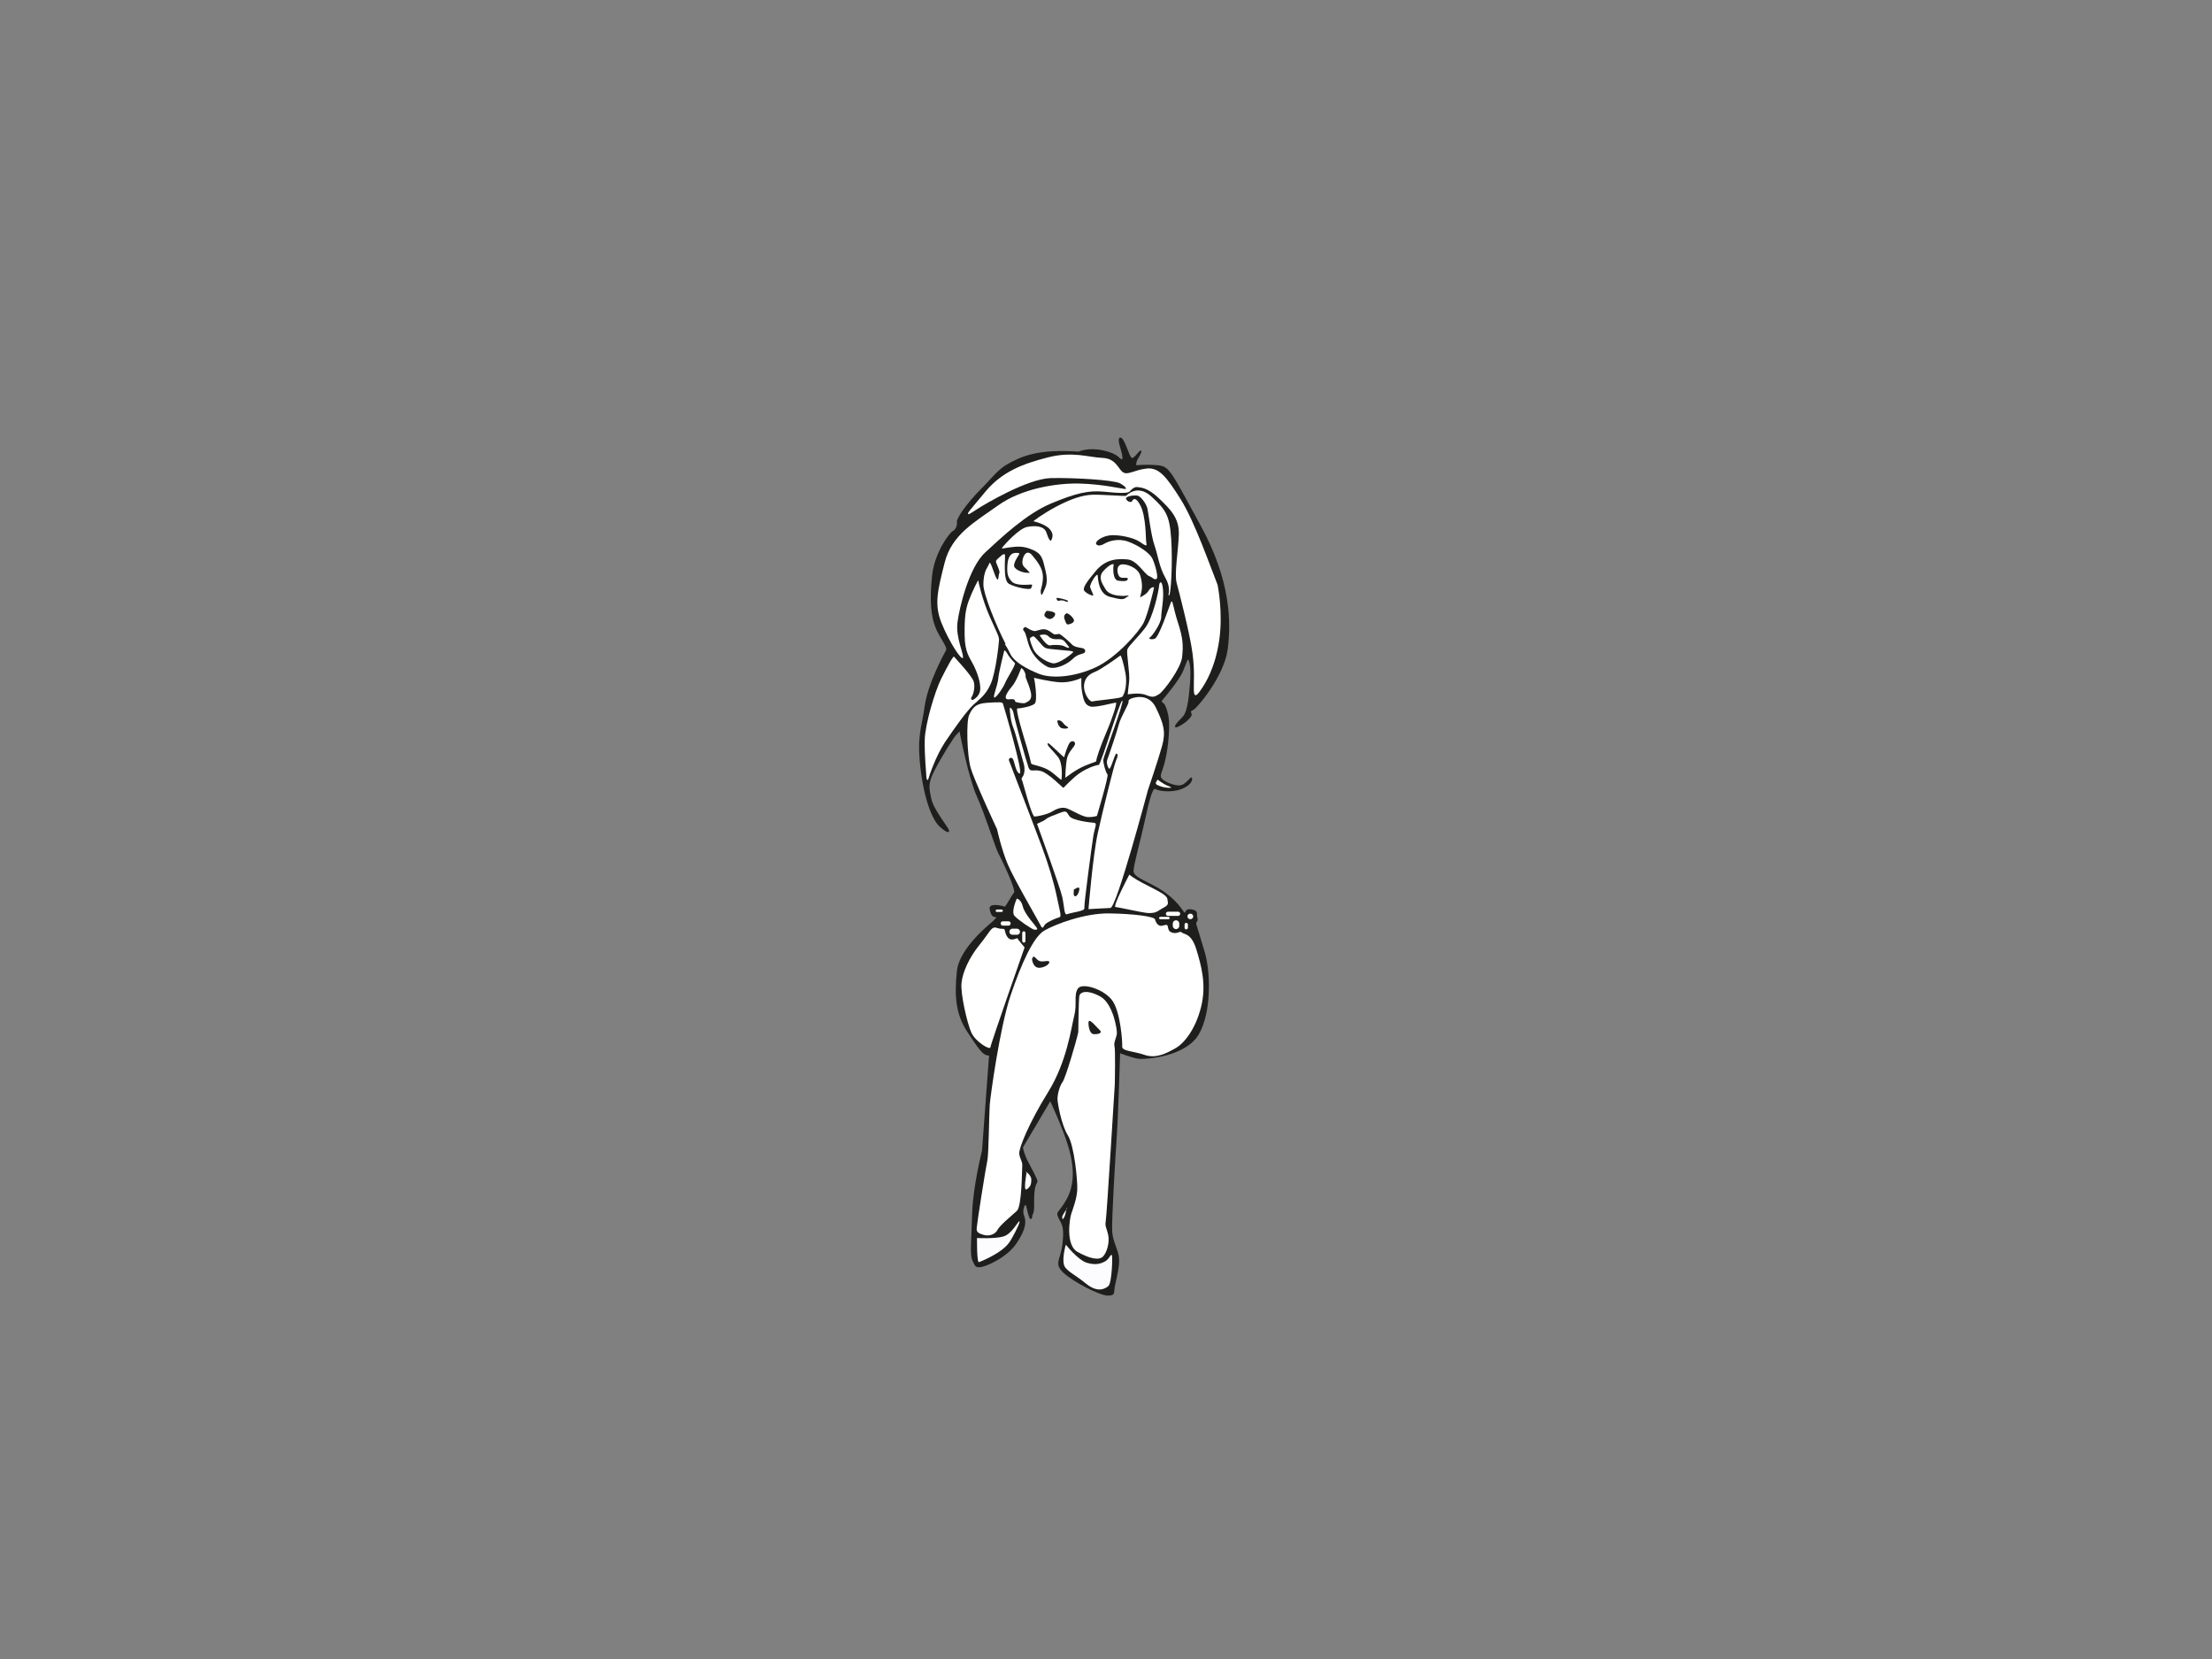 <?xml version="1.0" encoding="utf-8"?>
<!-- Generator: Adobe Illustrator 17.0.0, SVG Export Plug-In . SVG Version: 6.00 Build 0)  -->
<!DOCTYPE svg PUBLIC "-//W3C//DTD SVG 1.1//EN" "http://www.w3.org/Graphics/SVG/1.1/DTD/svg11.dtd">
<svg version="1.1" id="Layer_1" xmlns="http://www.w3.org/2000/svg" xmlns:xlink="http://www.w3.org/1999/xlink" x="0px" y="0px"
	 width="800px" height="600px" viewBox="0 0 800 600" enable-background="new 0 0 800 600" xml:space="preserve">
<rect x="0" y="0" width="800" height="600" fill="#808080" stroke="none"/>
<path fill="#1E1E1D" d="M390.108,163.334c-5.232-0.296-14.117-0.79-21.619,2.468c-7.503,3.258-7.898,5.232-13.523,10.859
	c-5.628,5.627-9.082,10.958-8.885,12.044c0.197,1.085-0.395,2.862-1.48,3.356c-1.086,0.494-6.614,7.601-7.503,16.189
	c-0.888,8.588-0.493,14.316,1.185,18.561c1.678,4.245,4.541,7.206,3.85,8.391c-0.691,1.184-6.613,12.142-7.699,20.138
	c-1.086,7.996-2.863,10.567-1.58,22.017c1.284,11.452,4.245,19.151,7.009,21.619c2.764,2.467,3.554,2.271,3.355,1.283
	c-0.197-0.987-5.626-7.503-6.416-11.451c-0.79-3.949-1.282-5.331,1.184-10.168c2.468-4.837,7.206-12.438,7.996-13.031
	c0.79-0.592,0.987-1.48,1.086-0.888c0.099,0.592,3.159,16.484,6.219,23.296c3.06,6.812,6.712,18.657,7.7,20.435
	c0.987,1.777,6.614,13.429,5.725,14.416c-0.889,0.987-3.06,5.231-3.356,5.035c-0.296-0.198-5.923-1.679-5.43,0.888
	c0.494,2.566,1.284,2.862,2.073,2.862c0.789,0-0.296,0.888-0.987,1.58c-0.69,0.691-12.043,9.476-12.932,17.965
	c-0.889,8.49-0.593,15.306,3.652,21.821c4.246,6.515,5.627,8.192,7.009,8.588c1.382,0.395,0.986-0.099,0.888,1.184
	c-0.099,1.284-2.467,33.366-2.467,33.366s-3.257,12.836-3.554,22.511c-0.296,9.674-0.889,15.301,0.099,17.275
	c0.987,1.974,0.987,2.468,2.764,2.369c1.777-0.099,9.477-3.257,13.129-8.589c3.652-5.331,3.555-8.094,2.765-10.067
	c-0.79-1.975,0.394-4.444,0.689-3.753c0.296,0.692,1.087,5.628,1.876,4.936c0.79-0.691,0-0.593,0.692-1.876
	c0.69-1.282,0.197-4.441,0.493-7.6c0.296-3.16,0.889-3.16,1.086-4.048c0.198-0.889-3.159-6.417-4.147-8.786
	c-0.987-2.368-1.085-3.554-1.085-3.554s5.332-8.984,7.602-12.834s2.27-3.85,2.27-3.85s4.739,10.069,6.712,16.979
	c1.974,6.91,2.073,13.129-0.69,18.262c-2.765,5.133-4.246,4.443-3.061,6.911c1.184,2.467,2.171,2.962,1.48,9.182
	c-0.69,6.219-3.257,7.304,0.297,10.661c3.554,3.355,13.227,8.292,16.09,8.292c2.862,0,2.073-1.086,2.566-3.554
	c0.493-2.468,1.776-7.009,1.48-10.068c-0.295-3.06-2.171-5.727-2.467-9.379c-0.298-3.652,1.185-27.935,1.677-35.044
	c0.495-7.107,1.186-29.617,1.186-29.617s3.948,1.578,6.516,1.975c2.565,0.394,17.179-0.691,21.917-8.787
	c4.737-8.094,4.244-22.904,2.171-29.715c-2.072-6.811-2.468-8.39-2.961-9.773c-0.494-1.382,0.79-1.283,0.296-2.665
	c-0.493-1.382,0.691-2.567-2.073-3.061c-2.764-0.493-2.072,1.875-2.764,0.987c-0.691-0.888-2.566-4.146-7.403-7.502
	c-4.838-3.356-10.957-4.94-10.859-7.408c0.099-2.468,2.566-11.056,4.048-17.966c1.48-6.911,2.862-12.339,3.85-11.649
	c0.987,0.691,5.628,1.481,9.477,0c3.85-1.481,4.146-3.751,3.652-4.146c-0.493-0.395-1.875,2.271-3.85,2.764
	c-1.975,0.494-6.119-1.283-7.009-2.467c-0.889-1.185,0.297-2.073,1.383-6.91c1.085-4.837,1.479-10.76,1.282-13.82
	c-0.197-3.06-1.381-6.223-2.072-6.519c-0.691-0.296-0.593-0.79-0.296-1.086c0.296-0.296,6.12-7.206,7.403-10.365
	c1.283-3.159,1.776-4.739,1.975-4.245c0.197,0.494,1.086,1.974,0.592,8.489c-0.493,6.516-1.184,10.464-2.468,11.945
	c-1.283,1.481-2.962,2.863-2.962,3.751c0,0.888,1.975-0.296,3.159-1.086c1.184-0.789,2.862-2.369,2.862-3.159
	c0-0.789-0.79-1.185,0.494-1.678c1.283-0.493,11.254-12.141,12.537-22.013c1.283-9.872,1.085-24.879-9.773-44.721
	c-10.858-19.842-11.254-21.421-15.498-21.816c-4.245-0.395-7.799,0-7.799,0s-0.198-1.087,0.789-2.667
	c0.987-1.58,1.383-2.665,0.79-2.665c-0.592,0-2.566,3.356-3.354,2.566c-0.791-0.79-2.272-6.121-3.457-7.009
	c-1.184-0.888-1.184,0.691-0.986,1.777c0.197,1.086,1.875,5.825,0.986,5.825c-0.888,0-0.888-1.876-6.515-3.159
	C393.564,161.655,390.108,163.334,390.108,163.334L390.108,163.334z"/>
<path fill="#FFFFFF" d="M440.355,211.506c-2.468-6.12-8.193-22.704-13.327-30.898c-5.133-8.193-7.896-11.648-12.339-11.155
	c-4.442,0.494-6.712,2.468-8.488,1.381c-1.778-1.085-2.469-5.034-7.503-5.231c-5.035-0.198-10.662-2.468-19.645-0.198
	c-8.982,2.271-16.583,5.133-22.605,12.339c-6.021,7.207-6.416,7.602-6.317,7.898c0.099,0.296-0.493,0.987,2.765-1.185
	c3.257-2.171,18.854-11.352,27.146-11.549c8.292-0.198,22.802,0.69,24.975,1.875c2.173,1.185,2.566,2.073,1.875,2.073
	c-0.689,0-8.193-1.777-16.485-1.975c-8.292-0.198-20.828,1.777-29.416,7.898c-8.589,6.12-16.783,10.563-19.35,20.731
	c-2.566,10.168-3.851,15.103-1.086,21.915c2.764,6.811,7.305,13.723,7.699,12.44c0.396-1.283-2.664-7.305-1.974-12.734
	c0.691-5.429,4.146-19.94,10.069-25.37c5.923-5.429,14.808-13.92,23.79-17.672c8.983-3.751,13.623-4.836,19.348-4.244
	c5.727,0.592,8.59,0.592,9.181-0.198c0.593-0.79,1.777-1.679,2.765-1.481c0.987,0.198,3.454,0,7.698,4.047
	c4.246,4.048,7.403,7.206,7.207,13.129c-0.197,5.923-1.677,14.217-0.788,17.474c0.889,3.257,4.837,18.558,5.725,25.369
	c0.889,6.812,0.394,10.169,0.493,13.525c0.101,3.356,1.679,1.085,2.862-0.691c1.186-1.777,4.838-7.306,6.319-17.473
	C442.429,221.381,440.355,211.506,440.355,211.506L440.355,211.506z"/>
<path fill="#FFFFFF" d="M363.456,233.029l0.197-0.199c-3.257-6.317-7.995-17.867-7.995-21.421c0-3.554,0.888-5.429,1.58-6.515
	c0.691-1.085,0.495-2.073,1.184-0.691c0.691,1.382,2.37,7.404,2.666,4.739c0.295-2.666,0.691-1.284,0.099-3.159
	c-0.593-1.875-1.481-2.665-0.593-3.455c0.889-0.79,2.667-2.665,2.863-1.58c0.197,1.086-0.789,9.082,1.382,10.365
	c2.171,1.283,7.798,2.467,8.094,1.579c0.297-0.888,0.692-1.283-0.099-1.283c-0.789,0-5.33,0.592-6.909-1.085
	c-1.58-1.679-1.777-3.061-1.58-6.121c0.197-3.06,1.481-3.948,2.27-4.146c0.79-0.198,2.073-0.099,2.073,0.198
	c0,0.296-2.763,3.751-1.678,5.034c1.085,1.283,3.357,1.876,4.64,1.876c1.283,0,0.79,0.098,0-0.889
	c-0.79-0.987-2.073-1.382-1.876-3.356c0.198-1.975,1.581-4.442,3.555-2.073c1.974,2.369,3.751,4.738,3.85,7.502
	c0.098,2.764-0.789,4.639-0.789,5.429c0,0.79,0.197,2.27,0.887,0.493c0.691-1.776,1.976-3.159,0.889-7.7
	c-1.087-4.541-1.284-6.219-4.64-7.699c-3.356-1.48-5.626-1.283-8.489-0.889c-2.863,0.395-3.061,0.691-2.371-0.197
	c0.692-0.888,5.825-6.614,8.787-7.207c2.962-0.592,6.219-0.395,7.009,2.073c0.789,2.468,1.48,3.356,1.776,2.665
	c0.296-0.691,1.085-2.171-0.69-4.047c-1.777-1.876-5.825-2.764-5.825-2.764s3.158-2.566,8.39-5.331
	c5.231-2.764,9.478-4.145,13.031-4.244c3.554-0.099,11.648,0.592,12.044,0.395c0.393-0.198,4.146-4.442,9.278,0.296
	c5.134,4.738,6.515,6.614,7.106,15.202c0.593,8.588-0.099,20.532-0.789,20.532c-0.691,0,1.086-2.072-1.283-6.317
	c-2.37-4.245-2.665-8.095-3.948-11.747c-1.283-3.652-2.172-11.55-2.567-13.327c-0.395-1.777-2.271-4.245-3.355-4.64
	c-1.086-0.395-5.232,0.099-4.245,1.382c0.987,1.283,1.975,0.69,1.975,0.69s0.889-2.763,3.06,1.382
	c2.171,4.146,1.874,12.34,2.171,13.623c0.296,1.283-0.197,1.086-2.468-0.494c-2.271-1.58-7.995-2.665-10.858-2.271
	c-2.863,0.395-5.231,2.172-4.838,3.06c0.396,0.888,1.777,0.691,3.061-0.099c1.283-0.79,4.838-2.072,8.588-0.69
	c3.751,1.382,7.602,4.047,8.589,5.923c0.987,1.875,2.565,7.403,1.479,7.601c-1.085,0.198-0.888-0.395-2.565-1.085
	c-1.679-0.691-4.343-5.725-7.799-6.021c-3.454-0.296-7.7-0.296-11.451,4.145c-3.75,4.442-4.737,6.22-4.244,7.108
	c0.494,0.888,3.06,2.072,3.258,1.776c0.196-0.296-0.791-1.974-1.086-2.961c-0.296-0.987,2.666-5.824,2.765-4.147
	c0.099,1.678,0.492,6.614,4.343,7.601c3.851,0.987,4.738,1.086,5.726,0.395c0.986-0.691,1.975-0.987,0.1-0.79
	c-1.876,0.197-5.924,0-7.307-2.271c-1.382-2.27-2.861-4.442-0.789-6.713c2.073-2.27,3.849-2.961,3.651-2.073
	c-0.196,0.888-0.393,5.331,1.679,5.627c2.073,0.296,3.455,0.197,3.455-0.691c0-0.889-2.369,0.296-3.159-0.987
	c-0.789-1.283-0.986-3.653,0.692-4.146c1.678-0.494,6.12,0.987,7.009,4.047c0.888,3.061,0.591,4.838,0.295,6.121
	c-0.295,1.283-0.393,1.678-0.393,1.678s2.368-1.086,3.06-2.369c0.69-1.283,2.072-1.579,1.974-1.086
	c-0.098,0.494-2.17,9.477-3.751,12.636c-1.58,3.158-9.675,12.538-17.275,16.091c-7.6,3.554-15.893,4.246-20.631,2.37
	c-4.738-1.876-8.984-4.442-10.267-7.107C364.148,233.918,363.456,233.029,363.456,233.029L363.456,233.029z"/>
<path fill="#1E1E1D" d="M382.638,217.359c0.849-0.223,1.474-0.401,2.501,0.045c1.028,0.447,1.385,0.179,0.984-0.178
	c-0.402-0.358-3.887-1.251-4.021-0.894C381.969,216.69,382.638,217.359,382.638,217.359L382.638,217.359z"/>
<path fill="#1E1E1D" d="M378.664,220.934c0.446-0.045,2.858,0.268,2.947,1.026c0.089,0.76-0.669,1.519-1.429,1.832
	c-0.759,0.312-1.787-0.268-2.323-0.894c-0.536-0.625,0.536-1.92,0.67-1.964C378.664,220.888,378.664,220.934,378.664,220.934
	L378.664,220.934z"/>
<path fill="#1E1E1D" d="M385.542,221.916c-0.136,0.147-1.071,0.581-0.492,2.144c0.582,1.563,0.67,1.876,1.474,1.742
	c0.804-0.134,2.1-0.714,1.876-1.608C388.177,223.3,386.077,221.335,385.542,221.916L385.542,221.916z"/>
<path fill="#1E1E1D" d="M370.847,226.739c0.358,0.134,2.591,1.743,3.708,1.474c1.116-0.268,2.233-0.804,3.484-0.581
	c1.25,0.223,2.143,1.116,2.903,1.608c0.759,0.492,1.519-0.044,2.144,0.045c0.625,0.088,3.751,2.903,4.645,3.841
	c0.893,0.938,2.77,1.072,3.797,1.295c1.027,0.223,1.339,1.385,0.401,1.831c-0.938,0.447-2.143,0.269-4.064,2.144
	c-1.919,1.876-6.477,4.109-9.112,2.725c-2.634-1.385-5.047-3.931-6.208-6.655c-1.162-2.725-1.341-5.315-2.234-6.253
	C369.418,227.276,370.847,226.739,370.847,226.739L370.847,226.739z"/>
<path fill="#FFFFFF" d="M375.983,229.732c0,0,0.016,0.026,0.047,0.075c0.341,0.542,2.478,3.833,3.75,3.587
	c1.384-0.268,4.198-0.223,5.27,0.402c1.073,0.625,2.189,0.759,1.25-0.224c-0.938-0.982-1.385-2.546-3.483-2.412
	c-2.099,0.134-2.903-0.313-3.841-1.206C378.039,229.062,375.983,229.732,375.983,229.732L375.983,229.732z"/>
<path fill="#FFFFFF" d="M373.75,230.089c1.027,0.492,3.082,3.528,4.109,4.109c1.027,0.581,2.233,0.492,4.958,0.804
	c2.725,0.313,5.583,0.357,5.316,0.848c-0.269,0.491-5.272,4.511-7.504,4.02c-2.233-0.491-5.896-2.591-7.058-5.404
	c-1.162-2.814-1.251-3.574-0.893-3.841C373.035,230.357,373.75,230.089,373.75,230.089L373.75,230.089z"/>
<path fill="#FFFFFF" d="M340.387,245.488c2.191-4.382,4.382-8.411,4.665-7.986c0.282,0.424,6.571,6.926,7.138,9.117
	c0.565,2.191-0.283,4.805-0.778,5.441c-0.495,0.636,0.071,1.271,0.496,1.06c0.424-0.211,2.544-1.483,2.615-3.887
	c0.07-2.403-0.849-5.442-2.333-8.481c-1.484-3.039-3.25-4.593-3.321-11.096c-0.071-6.502,0.352-9.258,1.483-12.367
	c1.131-3.11,3.464-7.774,3.464-7.35c0,0.423,1.483,7.067,4.099,13.004c2.615,5.936,3.463,7.137,3.392,8.622
	c-0.07,1.484-1.201,11.661-2.967,15.689c-1.768,4.029-3.746,5.301-6.22,7.563c-2.474,2.262-6.997,8.621-10.318,13.568
	c-3.322,4.947-5.725,12.155-6.007,13.216c-0.282,1.06-0.777,0.282-0.777-0.849c0-1.131-0.707-7.421-0.567-13.216
	C334.592,261.741,338.196,249.87,340.387,245.488L340.387,245.488z"/>
<path fill="#FFFFFF" d="M363.214,235.239c0,0-1.979,7.773-2.19,10.247c-0.212,2.474-2.191,6.927-1.344,6.785
	c0.849-0.142,3.323-3.888,3.889-5.372c0.564-1.484,4.028-6.714,3.462-7.138c-0.565-0.424-2.402-2.614-2.827-3.533
	C363.78,235.31,363.214,235.239,363.214,235.239L363.214,235.239z"/>
<path fill="#FFFFFF" d="M369.222,241.882c0,0-1.555,4.452-3.322,6.502c-1.767,2.05-3.392,4.806-0.918,4.523
	c2.473-0.283,1.978,0.565,2.19,0.848c0.212,0.283,3.25,0.849,3.745,0.425c0.495-0.425,2.686-0.637,1.837-4.029
	c-0.847-3.392-1.978-4.877-1.837-5.795C371.059,243.437,369.505,240.964,369.222,241.882L369.222,241.882z"/>
<path fill="#FFFFFF" d="M373.956,245.133c0.141,0.212,1.484,8.34,0.212,9.4c-1.272,1.06-5.372,1.696-6.219,1.696
	c-0.849,0,2.19,9.965,3.533,14.347c1.342,4.382,1.202,5.372,1.626,5.725c0.423,0.353,4.169,0.847,6.643,2.543
	c2.474,1.696,4.1,3.605,4.17,3.039c0.07-0.565,0.565-5.865-1.344-8.198c-1.908-2.333-3.674-3.887-3.674-4.453
	c0-0.565-0.07-0.707,0.848,0c0.918,0.707,5.159,4.947,5.159,4.594c0-0.353,1.272-4.594,2.12-5.371
	c0.848-0.777,1.838-0.283,1.767,0.636c-0.071,0.919-2.404,2.756-2.898,5.159c-0.495,2.403-0.636,7.067-0.636,7.067
	s3.603-2.897,7.138-4.382c3.534-1.484,4.17-1.343,4.1-1.837c-0.071-0.495,1.269-4.735,3.602-10.177
	c2.332-5.442,4.029-10.813,3.464-10.813c-0.566,0-7.493,1.908-9.188,1.414c-1.696-0.495-2.402-1.484-3.038-5.3
	c-0.636-3.816,0.07-5.159-0.424-4.947c-0.496,0.212-3.888,1.696-7.563,1.484C379.68,246.546,373.956,245.133,373.956,245.133
	L373.956,245.133z"/>
<path fill="#FFFFFF" d="M405.192,237.076c0,0-0.102,0.075-0.284,0.209c-1.314,0.958-6.82,4.93-9.116,5.798
	c-2.614,0.99-3.815,2.969-3.745,5.442c0.071,2.473,2.05,5.441,3.039,5.159c0.989-0.282,8.764-0.989,10.035-1.413
	c1.272-0.425,0.849-0.425,1.343-1.343c0.495-0.919,1.201-4.1,0.566-7.492C406.394,240.044,405.475,236.935,405.192,237.076
	L405.192,237.076z"/>
<path fill="#1E1E1D" d="M382.365,260.822c0.263,1.318,0.847,2.402,1.908,2.615c1.059,0.212,2.473,0,1.908-0.494
	c-0.566-0.495-0.849-0.353-1.768-1.555C383.496,260.187,382.294,260.469,382.365,260.822L382.365,260.822z"/>
<path fill="#FFFFFF" d="M365.263,255.945c-0.212,0.99,0.353,5.229,1.201,7.209c0.848,1.979,2.967,10.389,3.674,12.65
	c0.707,2.262,0.354,4.311-0.283,5.089c-0.635,0.777-0.353,1.06-0.141,1.484c0.212,0.424,3.393,12.933,4.452,12.933
	c1.061,0,4.523-0.777,6.007-1.625c1.484-0.848,3.605-2.122,5.795-1.272c2.191,0.849,5.654,3.109,7.632,3.109
	c1.978,0,3.109-0.424,3.109-0.424s4.381-14.559,3.816-15.054c-0.564-0.494-1.626-4.099-1.483-5.371
	c0.141-1.272,7.703-21.061,6.855-21.273c-0.849-0.211-7.705,23.251-8.552,23.251c-0.849,0-5.301,1.343-8.693,4.382
	c-3.392,3.039-3.886,3.887-4.099,3.887c-0.212,0-5.372-5.371-8.127-6.078c-2.757-0.707-3.746,0.637-4.453-1.272
	c-0.707-1.908-5.018-17.244-5.371-19.364C366.251,256.086,365.263,255.945,365.263,255.945L365.263,255.945z"/>
<path fill="#FFFFFF" d="M360.597,299.903c0,0-8.198-17.527-9.541-22.191c-1.343-4.664-1.626-16.891-0.565-19.082
	c1.059-2.191,1.907-4.17,6.501-4.453c4.594-0.282,5.513-0.283,5.725,0.283c0.212,0.566,7.562,25.513,6.078,25.301
	c-1.484-0.212-1.908-4.806-2.615-5.442c-0.707-0.636-1.485,0.071-1.273,0.707c0.212,0.637,9.753,25.37,12.016,31.518
	c2.261,6.148,4.17,12.367,5.3,17.809c1.131,5.441,1.838,7.208,0.849,7.42c-0.99,0.212-4.029,1.555-4.948,2.403
	c-0.919,0.848-0.848,2.402-1.908,0.282c-1.06-2.121-9.4-16.324-11.732-21.837C362.153,307.108,360.597,299.903,360.597,299.903
	L360.597,299.903z"/>
<path fill="#FFFFFF" d="M375.085,298.063c0,0,0.044,0.117,0.123,0.335c1.032,2.833,8.272,22.75,8.994,26.097
	c0.778,3.604,0.635,6.573,1.695,6.148c1.061-0.423,4.17-0.919,4.876-1.201c0.707-0.282,1.556-0.282,1.414-1.414
	c-0.142-1.13,2.757-22.827,3.251-25.795c0.495-2.969,1.555-4.595,0.212-4.665c-1.343-0.07-7.774-0.847-8.905-2.402
	c-1.13-1.555-0.848-2.191-3.534-1.13c-2.685,1.059-3.957,1.413-5.088,2.332C376.993,297.285,375.085,297.709,375.085,298.063
	L375.085,298.063z"/>
<path fill="#1E1E1D" d="M388.372,321.739c0,0.849-0.355,2.333,0.495,2.403c0.849,0.071,1.626-2.121,1.483-2.897
	C390.21,320.467,388.372,321.739,388.372,321.739L388.372,321.739z"/>
<path fill="#FFFFFF" d="M367.735,324.99c0,0-0.019,0.042-0.051,0.12c-0.319,0.748-1.948,4.755-0.796,6.099
	c1.272,1.483,6.502,5.018,7.208,5.018c0.707,0,1.342,0.141,0.848-0.707c-0.494-0.848-4.382-4.947-5.017-7.633
	C369.291,325.203,367.735,324.99,367.735,324.99L367.735,324.99z"/>
<path fill="#FFFFFF" d="M408.442,316.297c0,0-6.148,11.661-5.018,11.731c1.131,0.071,10.317,2.191,11.943,2.191
	c1.626,0,2.545-0.072,3.958-1.061c1.414-0.989,3.392-1.484,3.039-2.897c-0.354-1.414,0.777-1.908-5.441-5.018
	c-6.219-3.109-6.927-3.816-7.492-4.17C408.867,316.721,408.442,316.297,408.442,316.297L408.442,316.297z"/>
<path fill="#FFFFFF" d="M415.157,285.767c0,0-11.308,42.544-13.57,42.615c-2.261,0.071-7.915,0.425-7.915,0.425
	s1.555-19.293,3.322-27.35c1.767-8.057,6.006-25.158,6.643-26.43c0.637-1.273,0.777-2.474,0.142-2.474
	c-0.636,0-2.12,6.148-2.686,5.442c-0.565-0.707-1.059-2.262-0.565-3.463c0.495-1.201,3.534-10.247,4.17-12.721
	c0.636-2.474,3.675-7.349,3.463-8.056c-0.213-0.706,0.989-1.13,0.989-1.13s6.078-2.544,8.904,3.321
	c2.827,5.866,3.605,8.764,2.262,13.711C418.973,274.603,415.157,285.767,415.157,285.767L415.157,285.767z"/>
<path fill="#FFFFFF" d="M418.55,281.882l0.07,0.142c0,0.212-1.272,1.272-0.143,1.837c1.131,0.565,2.474,0.99,4.1,1.06
	c1.626,0.071,1.13-0.213-0.353-0.778C420.74,283.579,418.55,281.882,418.55,281.882L418.55,281.882z"/>
<path fill="#FFFFFF" d="M419.255,211.459c-0.256,2.812-2.333,12.022-5.091,15.628c-2.758,3.607-6.011,6.506-6.436,7.779
	c-0.424,1.274,0.99,8.698,0.636,11.597c-0.353,2.899-0.494,4.667-0.494,4.667s4.173-0.778,6.577,0.212
	c2.403,0.99,3.039,0.778,4.737-0.283c1.697-1.061,7.92-9.406,8.345-13.436c0.425-4.03,0.353-6.789-1.485-12.375
	c-1.838-5.586-1.91-8.839-2.546-7.425c-0.636,1.414-4.313,12.799-5.939,13.224c-1.627,0.424-2.335-0.212-1.697-0.495
	c0.636-0.283,4.03-4.879,4.101-7.354c0.071-2.475,0.99-6.435,0.637-10.112C420.245,209.409,419.326,210.682,419.255,211.459
	L419.255,211.459z"/>
<path fill="#FFFFFF" d="M370.559,342.64c0,0-12.275,34.938-12.354,36.118c-0.078,1.181-5.429-1.967-6.924-5.35
	c-1.495-3.384-3.936-13.929-3.541-17.863c0.394-3.934,2.753-9.207,6.532-13.85c3.776-4.643,4.248-6.767,6.137-6.138
	c1.889,0.629,2.754,0.158,2.911,0.629c0.158,0.473,0.394,2.44,1.652,3.306c1.26,0.865,2.989-0.472,3.069-0.079
	C368.12,339.807,370.559,342.64,370.559,342.64L370.559,342.64z"/>
<path fill="#FFFFFF" d="M361.902,333.985c0,0.434,0.353,0.787,0.788,0.787h2.046c0.434,0,0.787-0.353,0.787-0.787
	c0-0.436-0.353-0.788-0.787-0.788h-2.046C362.255,333.197,361.902,333.549,361.902,333.985L361.902,333.985z"/>
<path fill="#FFFFFF" d="M365.05,336.975c0,0.608,0.492,1.101,1.102,1.101h1.652c0.609,0,1.102-0.493,1.102-1.101
	c0-0.609-0.492-1.103-1.102-1.103h-1.652C365.542,335.872,365.05,336.366,365.05,336.975L365.05,336.975z"/>
<path fill="#FFFFFF" d="M369.692,340.319c0,0.325,0.266,0.59,0.59,0.59c0.326,0,0.59-0.265,0.59-0.59v-2.912
	c0-0.326-0.265-0.59-0.59-0.59c-0.325,0-0.59,0.264-0.59,0.59V340.319L369.692,340.319z"/>
<path fill="#FFFFFF" d="M362.689,329.381c0-0.239-0.193-0.433-0.432-0.433h-1.732c-0.239,0-0.433,0.194-0.433,0.433
	c0,0.238,0.193,0.432,0.433,0.432h1.732C362.496,329.813,362.689,329.619,362.689,329.381L362.689,329.381z"/>
<path fill="#FFFFFF" d="M423.001,332.024c0-0.243-0.195-0.438-0.438-0.438h-2.924c-0.242,0-0.438,0.195-0.438,0.438
	c0,0.241,0.196,0.437,0.438,0.437h2.924C422.806,332.461,423.001,332.265,423.001,332.024L423.001,332.024z"/>
<path fill="#FFFFFF" d="M426.834,330.494c0,0.418-0.34,0.757-0.756,0.757h-3.665c-0.419,0-0.757-0.339-0.757-0.757
	c0-0.418,0.338-0.757,0.757-0.757h3.665C426.494,329.737,426.834,330.076,426.834,330.494L426.834,330.494z"/>
<path fill="#FFFFFF" d="M424.144,334.847c0,0.65,0.527,1.177,1.178,1.177c0.649,0,1.176-0.527,1.176-1.177v-0.84
	c0-0.65-0.526-1.177-1.176-1.177c-0.65,0-1.178,0.527-1.178,1.177V334.847L424.144,334.847z"/>
<path fill="#FFFFFF" d="M429.625,335.52c0,0.335-0.271,0.606-0.605,0.606c-0.334,0-0.605-0.271-0.605-0.606v-1.143
	c0-0.334,0.271-0.605,0.605-0.605c0.335,0,0.605,0.271,0.605,0.605V335.52L429.625,335.52z"/>
<path fill="#FFFFFF" d="M431.541,331.435c0,0.548-0.444,0.993-0.992,0.993h-0.101c-0.548,0-0.992-0.445-0.992-0.993
	c0-0.547,0.444-0.991,0.992-0.991h0.101C431.097,330.444,431.541,330.887,431.541,331.435L431.541,331.435z"/>
<path fill="#FFFFFF" d="M365.478,360.063c3.881-11.521,8.247-21.223,12.249-23.527c4.002-2.304,14.553-6.306,23.405-6.185
	c8.853,0.122,16.372,1.092,16.614,2.183c0.242,1.091,1.092,2.425,2.304,2.304c1.213-0.121,2.063-0.849,2.305,0.242
	c0.242,1.092,0.242,1.941,1.94,2.305c1.697,0.364,2.425-0.849,3.153-0.122c0.728,0.728,3.396,0.122,5.214,6.064
	c1.819,5.942,3.76,12.855,1.698,20.98c-2.062,8.125-6.185,13.097-9.217,14.795c-3.031,1.698-6.912,3.881-11.157,2.426
	c-4.244-1.455-8.246-1.334-8.125-3.032c0.121-1.698-0.606-12.127-3.396-16.372c-2.789-4.245-11.035-6.913-12.612-4.608
	c-1.577,2.304-0.243,5.457-1.334,9.823c-1.092,4.366-2.668,16.736-9.46,27.65c-6.791,10.914-10.672,20.374-10.429,22.314
	c0.243,1.94,1.213,2.79,1.091,4.245c-0.121,1.455-0.121,14.674-1.94,16.371c-1.819,1.698-6.185,5.215-7.034,6.913
	c-0.849,1.697-3.153,2.304-4.851,1.818c-1.698-0.484-2.789-0.849-2.668-2.425c0.166-2.161,3.184-21.306,3.88-24.618
	c0.485-2.305,0.606-16.736,0.849-20.01C358.202,396.322,361.598,371.583,365.478,360.063L365.478,360.063z"/>
<path fill="#FCFBFD" d="M353.351,447.741c0,0-0.121,9.095,0.728,8.732c0.849-0.363,8.731-3.396,11.278-7.64
	c2.547-4.245,3.759-7.276,3.274-7.155c-0.485,0.121-2.668,4.487-5.579,5.457C360.142,448.105,353.351,447.741,353.351,447.741
	L353.351,447.741z"/>
<path fill="#FFFFFF" d="M389.975,373.281c-0.606,3.032-4.608,16.614-5.7,18.069s-1.819,4.487-1.819,6.064
	c0,1.577,1.456,9.581,3.76,13.219c2.304,3.638,3.517,16.25,3.396,19.524c-0.121,3.273-1.577,7.033-2.183,8.853
	c-0.606,1.819-2.061,11.278,2.183,13.703c4.244,2.426,7.883,3.275,9.338,1.698c1.455-1.576,2.425-5.215,1.819-7.883
	c-0.607-2.668-1.213-2.91-0.85-4.972c0.364-2.061,3.275-49.6,3.275-49.6s0.243-12.491-0.121-13.582
	c-0.363-1.091,0.606-3.032,0.849-4.366c0.243-1.334-1.334-11.036-5.941-13.582c-4.608-2.547-7.398-1.819-7.641-0.121
	C390.096,362.002,389.975,373.281,389.975,373.281L389.975,373.281z"/>
<path fill="#1E1E1D" d="M393.734,369.4c-0.224,0.447,0,4.487,1.819,4.608c1.818,0.121,3.274-0.485,2.183-1.455
	C396.645,371.583,394.22,368.43,393.734,369.4L393.734,369.4z"/>
<path fill="#1E1E1D" d="M373.239,346.844c0,0,0.243,3.517,3.032,3.153c2.789-0.364,4.245-2.547,2.425-2.425
	c-1.819,0.121-2.668,0.485-3.881-0.849C373.603,345.389,373.603,346.116,373.239,346.844L373.239,346.844z"/>
<path fill="#FCFBFD" d="M371.299,423.972c0,0-1.334,7.034,0,6.185c1.334-0.849,1.698-1.819,1.698-3.518
	c0-1.697-2.183-3.152-2.062-2.789C371.057,424.215,371.299,423.972,371.299,423.972L371.299,423.972z"/>
<path fill="#FFFFFF" d="M385.973,436.948c0,0-1.94,2.789-1.819,3.275c0.122,0.484,0,1.334,0.728,0
	C385.609,438.889,385.609,436.342,385.973,436.948L385.973,436.948z"/>
<path fill="#FCFBFD" d="M385.488,450.167c0,0,4.366,5.578,7.64,6.548c3.274,0.971,5.215,0.243,6.67-0.605
	c1.455-0.85,1.94-2.79,2.305-2.184c0.363,0.606,0,10.065-1.213,11.157c-1.213,1.092-4.002,2.547-8.125-0.849
	c-4.124-3.396-7.398-4.608-8.004-6.913C384.154,455.018,385.367,450.167,385.488,450.167L385.488,450.167z"/>
</svg>
